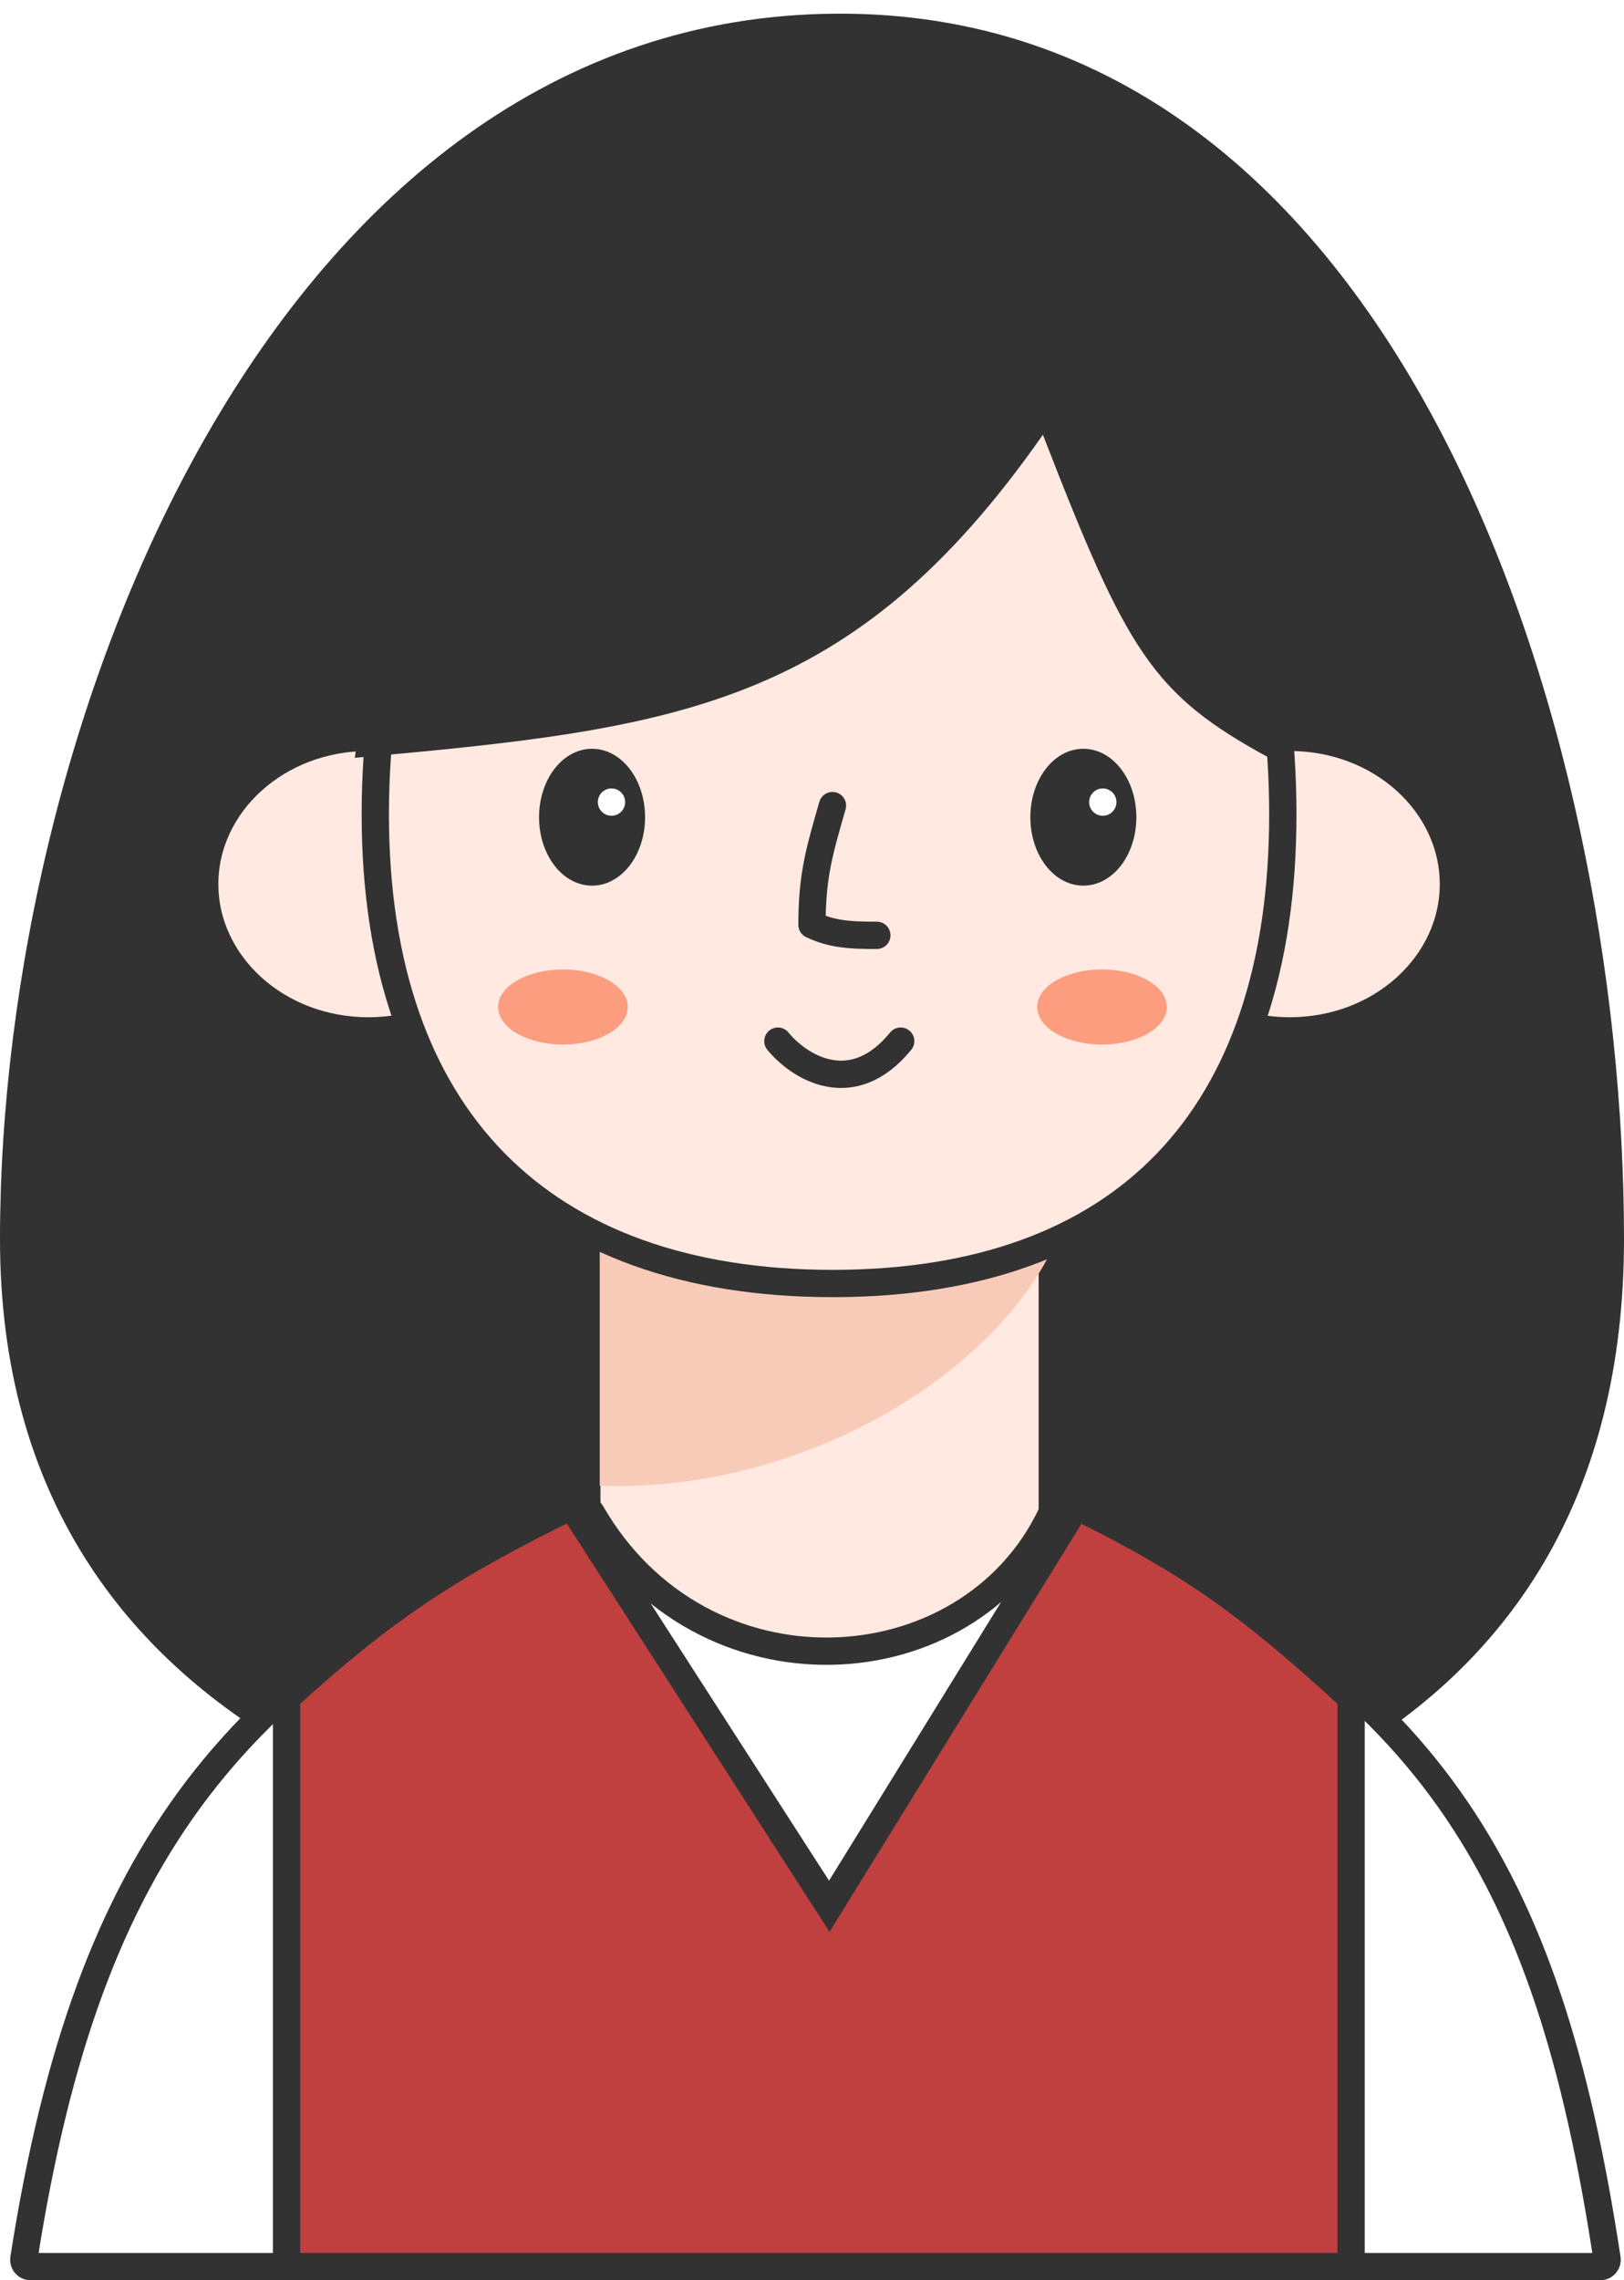 <svg width="238" height="334" viewBox="0 0 238 334" fill="none" xmlns="http://www.w3.org/2000/svg">
<path d="M238 181.493C238 256.879 171.367 275 122.493 275C73.62 275 0 256.879 0 181.493C0 106.107 40.055 2.539 122.493 2.002C204.932 1.465 238 106.107 238 181.493Z" fill="#323232"/>
<rect x="86" y="135" width="68.214" height="128.131" rx="13.777" fill="#FFE9E0" stroke="#323232" stroke-width="4" stroke-linecap="round"/>
<path d="M87.896 217.634V176.678H156.5C151.333 197.68 120.523 218.768 87.896 217.634Z" fill="#F8CBB9"/>
<path d="M78 129.5C78 141.189 67.45 151 54 151C40.55 151 30 141.189 30 129.5C30 117.811 40.55 108 54 108C67.45 108 78 117.811 78 129.5Z" fill="#FFE9E0" stroke="#323232" stroke-width="4"/>
<path d="M165 129.5C165 141.189 175.55 151 189 151C202.45 151 213 141.189 213 129.5C213 117.811 202.45 108 189 108C175.55 108 165 117.811 165 129.5Z" fill="#FFE9E0" stroke="#323232" stroke-width="4"/>
<path d="M188 119.261C188 141.713 182.042 158.834 170.986 170.337C159.941 181.828 143.532 188 122.03 188C100.526 188 83.842 181.827 72.529 170.321C61.211 158.81 55 141.69 55 119.261C55 96.804 61.232 73.379 72.779 55.629C84.311 37.903 101.009 26 122.03 26C143.043 26 159.472 37.893 170.74 55.612C182.025 73.358 188 96.787 188 119.261Z" fill="#FFE9E0" stroke="#323232" stroke-width="4" stroke-linecap="round"/>
<path d="M122 118C120.029 124.812 119 128.371 119 135.458C121.64 136.72 124.163 137.036 128.5 137" stroke="#323232" stroke-width="4" stroke-linecap="round" stroke-linejoin="round"/>
<path d="M86.768 129.225C88.829 129.225 90.657 128.11 91.953 126.382C93.249 124.655 94.035 122.291 94.035 119.702C94.035 117.112 93.249 114.748 91.953 113.021C90.657 111.293 88.829 110.178 86.768 110.178C84.706 110.178 82.878 111.293 81.582 113.021C80.287 114.748 79.5 117.112 79.5 119.702C79.5 122.291 80.287 124.655 81.582 126.382C82.878 128.11 84.706 129.225 86.768 129.225Z" fill="#323232" stroke="#323232" stroke-linecap="round"/>
<circle cx="89.616" cy="117.487" r="2.5" fill="white" stroke="#323232"/>
<path d="M158.768 129.225C160.829 129.225 162.657 128.11 163.953 126.382C165.249 124.655 166.035 122.291 166.035 119.702C166.035 117.112 165.249 114.748 163.953 113.021C162.657 111.293 160.829 110.178 158.768 110.178C156.706 110.178 154.878 111.293 153.582 113.021C152.287 114.748 151.5 117.112 151.5 119.702C151.5 122.291 152.287 124.655 153.582 126.382C154.878 128.11 156.706 129.225 158.768 129.225Z" fill="#323232" stroke="#323232" stroke-linecap="round"/>
<circle cx="161.616" cy="117.487" r="2" fill="white"/>
<path d="M114 152.5C117 156.167 124.8 161.3 132 152.5" stroke="#323232" stroke-width="4" stroke-linecap="round" stroke-linejoin="round"/>
<g filter="url(#filter0_f_302_1644)">
<ellipse cx="82.5" cy="147.5" rx="9.5" ry="5.5" fill="#FC9D80"/>
</g>
<g filter="url(#filter1_f_302_1644)">
<ellipse cx="161.5" cy="147.5" rx="9.5" ry="5.5" fill="#FC9D80"/>
</g>
<path d="M152.838 63.678C124.838 103.678 99.136 106.762 52 111C60.748 49.794 56.5 28 128.5 25C186 28.5 184.619 59.613 186 111C168.838 101.678 165.182 95.481 152.838 63.678Z" fill="#323232"/>
<path d="M86.635 221.574C102.779 249.669 141.879 247.467 154.067 221.829C154.398 221.133 155.147 220.928 155.627 221.146C182.585 233.418 200.286 246.471 212.376 263.515C224.479 280.58 231.105 301.851 235.514 330.856C235.606 331.459 235.134 332 234.54 332H4.469C3.876 332 3.403 331.457 3.498 330.854C8.261 300.398 16.095 278.875 28.928 262.039C41.762 245.204 59.744 232.861 85.177 221.039C85.634 220.826 86.302 220.994 86.635 221.574Z" fill="white" stroke="#323232" stroke-width="4" stroke-linecap="round" stroke-linejoin="round"/>
<path d="M119.818 276.551L121.535 279.217L123.202 276.519L157.749 220.593C174.555 228.876 183.1 235.001 198 248.676V332H42V248.677C56.902 235.035 66.809 228.898 83.78 220.577L119.818 276.551Z" fill="#C04040" stroke="#323232" stroke-width="4"/>
<defs>
<filter id="filter0_f_302_1644" x="61" y="130" width="43" height="35" filterUnits="userSpaceOnUse" color-interpolation-filters="sRGB">
<feFlood flood-opacity="0" result="BackgroundImageFix"/>
<feBlend mode="normal" in="SourceGraphic" in2="BackgroundImageFix" result="shape"/>
<feGaussianBlur stdDeviation="6" result="effect1_foregroundBlur_302_1644"/>
</filter>
<filter id="filter1_f_302_1644" x="140" y="130" width="43" height="35" filterUnits="userSpaceOnUse" color-interpolation-filters="sRGB">
<feFlood flood-opacity="0" result="BackgroundImageFix"/>
<feBlend mode="normal" in="SourceGraphic" in2="BackgroundImageFix" result="shape"/>
<feGaussianBlur stdDeviation="6" result="effect1_foregroundBlur_302_1644"/>
</filter>
</defs>
</svg>
